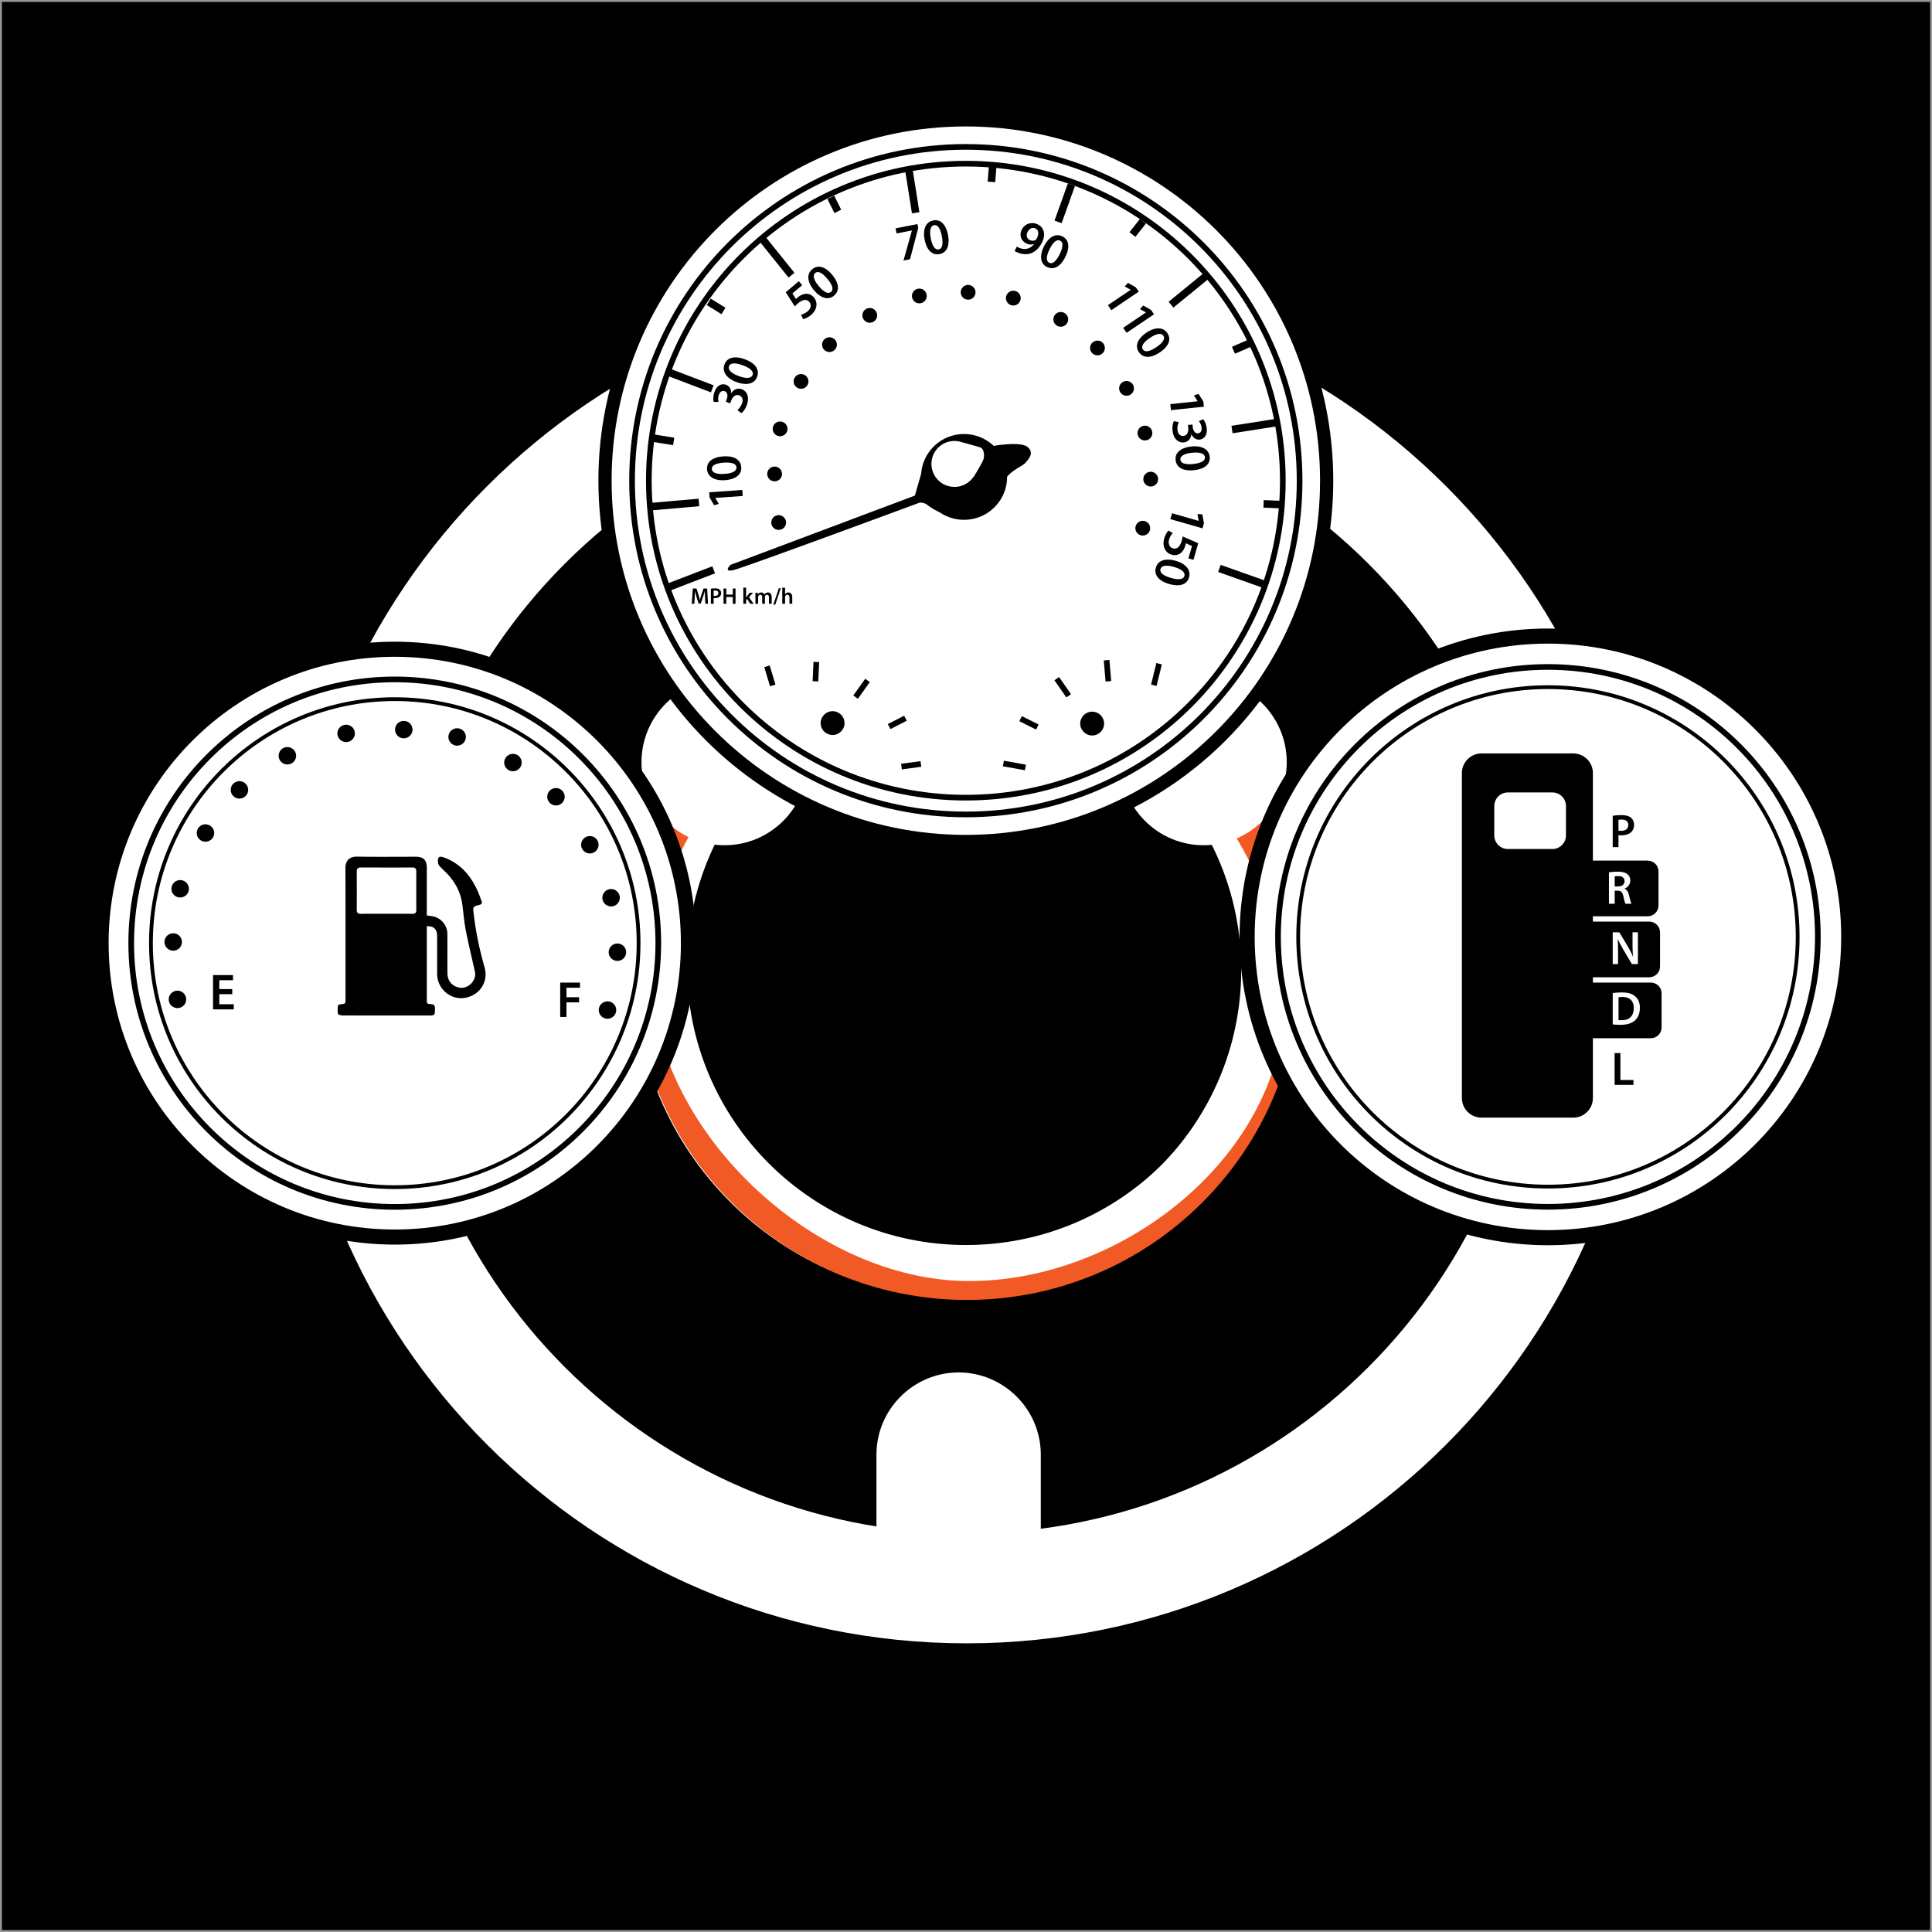 <svg width="1024" height="1024" xmlns="http://www.w3.org/2000/svg">
  <g fill="none" fill-rule="evenodd">
    <path fill="#BCAEAE" d="M0 0h1024v1024H0z"/>
    <path stroke="#979797" fill="#FFF" d="M.5.5h1023v1023H.5z"/>
    <g fill="#000">
      <path d="M474.544 472.035c-6.202.072-12.409.12-18.61-.014-2.094-.045-3.036.642-3.659 2.657-4.718 15.27-9.543 30.507-14.352 45.75-1.66 5.266-3.368 10.518-5.055 15.776-.93-1.07-1.334-2.134-1.68-3.217-6.215-19.502-12.442-39-18.596-58.52-.552-1.751-1.293-2.487-3.226-2.445-6.019.13-12.046.184-18.062-.016-2.7-.09-3.313.818-3.304 3.403.093 25.074.058 50.149.06 75.224v3.1h16.078V495.17c.64.457.867.938 1.028 1.44 5.864 18.272 11.75 36.536 17.537 54.832.591 1.87 1.388 2.62 3.395 2.544 4.1-.157 8.218-.202 12.313.004 2.338.118 3.33-.719 4.007-2.908 5.402-17.461 10.912-34.888 16.397-52.323.367-1.167.796-2.314 1.196-3.471l.61.126v58.404h16.133c.09-.772.207-1.3.207-1.828.008-25.898-.01-51.797.039-77.695.003-1.908-.779-2.279-2.456-2.259M596.907 472.024c-3.373.19-6.775.22-10.144-.001-2.574-.17-3.22.715-3.204 3.209.103 17.238.055 34.476.057 51.715v2.903c-1.07-.706-1.64-1.58-2.142-2.492-9.724-17.65-19.468-35.288-29.114-52.98-.98-1.794-2.117-2.396-4.092-2.342-4.66.126-9.335.207-13.987-.024-2.753-.137-3.292.864-3.281 3.402.092 22.254.054 44.51.054 66.764 0 3.101-.089 6.206.058 9.3.036.759.818 2.108 1.291 2.123 4.896.157 9.798.097 14.888.097v-57.243c.2-.06.4-.12.6-.178.293.42.628.817.874 1.263 8.645 15.643 17.274 31.295 25.928 46.932 1.673 3.024 2.766 7.077 5.356 8.682 2.468 1.529 6.541.51 9.91.553 3.25.042 6.5.01 9.985.01v-4.778c0-24.626-.036-49.253.056-73.878.009-2.452-.704-3.171-3.093-3.037M499.27 472.01c-2.475-.104-3.28.542-3.27 3.16.099 25.341.054 50.682.06 76.022 0 .963.104 1.926.156 2.808H513v-81.936c-4.767 0-9.255.135-13.73-.054M619 474.838c.064 25.43.037 50.862.042 76.293 0 .893.082 1.786.135 2.869h16.543c.112-.53.216-.797.217-1.064.018-26.256.017-52.513.063-78.77.003-1.753-.73-2.177-2.306-2.146-3.996.08-8 .16-11.99-.012-2.23-.096-2.71.712-2.704 2.83"/>
    </g>
    <path d="M509.051 668.005c-85.486-1.876-152.864-71.672-152.225-155.951.666-87.926 74.011-157.514 161.687-153.766 83.835 3.584 149.067 72.698 148.507 155.662-.592 87.628-72.783 155.52-157.969 154.055zm411.701-251.759c-84.142.002-168.283-.012-252.425.073-2.737.003-4.243-.884-5.726-3.1-20.211-30.217-47.013-52.626-80.544-66.767-34.919-14.726-71.119-18.186-108.096-10.098-47.887 10.472-85.373 36.603-112.862 77.06-1.384 2.037-2.72 2.895-5.241 2.893-83.135-.07-166.269-.056-249.404-.054H100c1.183 1.255 1.785 1.929 2.423 2.565 6.928 6.912 13.937 13.746 20.743 20.776 1.82 1.88 3.631 2.579 6.205 2.577 70.957-.067 141.914-.062 212.871-.062.887 0 1.773.082 2.94.14-.327 1.01-.567 1.762-.814 2.512-2.635 7.978-5.455 15.902-7.803 23.963-.786 2.698-1.74 3.526-4.561 3.521-57.316-.094-114.63-.073-171.946-.075h-3.965c.77.888 1.136 1.367 1.557 1.79 7.367 7.378 14.774 14.716 22.08 22.153 1.403 1.427 2.818 1.966 4.812 1.964 47.793-.05 95.586-.037 143.379-.034h3.308v30.15H212.646l-.51.966c.763.51 1.633.911 2.272 1.545 6.82 6.76 13.673 13.487 20.352 20.383 1.987 2.051 3.972 2.954 6.893 2.943 30.397-.11 60.795-.049 91.192-.111 2.12-.004 2.864.659 3.483 2.73 2.43 8.135 5.176 16.176 7.82 24.247.3.913.694 1.796 1.27 3.267h-77.295c.896 1.005 1.293 1.498 1.739 1.942 7.248 7.232 14.54 14.423 21.727 21.716 1.454 1.476 2.916 2.124 5.009 2.116 19.959-.07 39.918-.014 59.878-.09 1.974-.008 3.117.61 4.219 2.237 29.792 43.98 70.75 70.823 123.31 79.536 26.78 4.438 53.303 2.65 79.272-5.2 41.672-12.598 74.67-37.109 99.035-73.127 1.74-2.572 3.545-3.494 6.618-3.472 19.5.14 39.003.113 58.504-.008 1.525-.009 3.412-.768 4.504-1.824 7.425-7.178 14.685-14.526 21.986-21.831.523-.523.947-1.143 1.89-2.297H678.69c.338-1.06.55-1.743.774-2.422 2.685-8.15 5.537-16.251 7.96-24.478.723-2.452 1.664-3.059 4.07-3.052 30.58.08 61.161.035 91.741.092 1.98.004 3.446-.49 4.85-1.911 7.453-7.541 14.991-15 22.483-22.502.322-.323.476-.814.933-1.622H692.618v-29.922h3.473c47.61-.002 95.22-.017 142.83.029 2.255.002 3.902-.587 5.524-2.249 7.084-7.262 14.325-14.372 21.498-21.548.53-.53.97-1.151 1.767-2.107h-3.018c-12.36.002-24.72.005-37.08.005-45.322.001-90.643-.02-135.965.053-2.501.003-3.52-.576-4.272-3.184-2.352-8.153-5.193-16.165-7.844-24.231l-.894-2.715h3.149c24.08.008 48.159.023 72.239.024 46.969.004 93.938-.012 140.907.04 2.27.003 3.89-.617 5.508-2.278 7.016-7.203 14.193-14.25 21.303-21.362.598-.598 1.134-1.258 2.045-2.275h-3.036z" fill="#000"/>
    <path d="M511.5 668C426.172 668 357 598.828 357 513.5S426.172 359 511.5 359 666 428.172 666 513.5 596.828 668 511.5 668m175.86-201.769a180.513 180.513 0 00-6.641-20.162C841.312 453.522 905 356.443 905 356.443l-12.967-47.175c-57.947 110.81-210.824 105.343-228.16 104.352-32.518-49.698-88.7-82.544-152.572-82.544-63.002 0-118.532 31.955-151.24 80.522-33.602.912-168.48-2.074-222.094-104.598L125 354.174s61.946 94.428 217.71 89.877a180.431 180.431 0 00-7.077 20.738c-37.307 3.97-142.827 8.741-196.821-55.097l-9.725 34.742s52.258 68.577 200.71 53.255a184.33 184.33 0 00-.65 15.35c0 4.096.15 8.157.417 12.186-22.314 4.273-87.212 14.105-136.78-4.463l17.738 34.595s46.95 18.98 123.503-.35a180.493 180.493 0 009.25 28.4c-18.196 6.007-49.211 11.628-92.116 3.202l11.703 24.419s52.887 7.738 91.256-6.002C385.755 658.855 444.298 695 511.3 695c67.245 0 125.972-36.405 157.529-90.557 38.556 17.6 98.308 8.853 98.308 8.853l11.703-24.418c-49.267 9.675-82.854.83-99.357-5.853a180.325 180.325 0 009.024-27.734c80.955 22.553 130.97 2.335 130.97 2.335l17.737-34.595c-58.11 21.768-137.291 4.503-144.223 2.924.3-4.268.463-8.573.463-12.916 0-4.674-.178-9.305-.524-13.89 154.021 18.364 207.982-52.447 207.982-52.447l-9.725-34.742c-57.917 68.477-175.124 58.011-203.828 54.271" fill="#505050"/>
    <path d="M509.051 668.005c-85.486-1.876-152.864-71.672-152.225-155.951.666-87.926 74.011-157.514 161.687-153.766 83.835 3.584 149.067 72.698 148.507 155.662-.592 87.628-72.783 155.52-157.969 154.055zm411.701-251.759c-84.142.002-168.283-.012-252.425.073-2.737.003-4.243-.884-5.726-3.1-20.211-30.217-47.013-52.626-80.544-66.767-34.919-14.726-71.119-18.186-108.096-10.098-47.887 10.472-85.373 36.603-112.862 77.06-1.384 2.037-2.72 2.895-5.241 2.893-83.135-.07-166.269-.056-249.404-.054H100c1.183 1.255 1.785 1.929 2.423 2.565 6.928 6.912 13.937 13.746 20.743 20.776 1.82 1.88 3.631 2.579 6.205 2.577 70.957-.067 141.914-.062 212.871-.062.887 0 1.773.082 2.94.14-.327 1.01-.567 1.762-.814 2.512-2.635 7.978-5.455 15.902-7.803 23.963-.786 2.698-1.74 3.526-4.561 3.521-57.316-.094-114.63-.073-171.946-.075h-3.965c.77.888 1.136 1.367 1.557 1.79 7.367 7.378 14.774 14.716 22.08 22.153 1.403 1.427 2.818 1.966 4.812 1.964 47.793-.05 95.586-.037 143.379-.034h3.308v30.15H212.646l-.51.966c.763.51 1.633.911 2.272 1.545 6.82 6.76 13.673 13.487 20.352 20.383 1.987 2.051 3.972 2.954 6.893 2.943 30.397-.11 60.795-.049 91.192-.111 2.12-.004 2.864.659 3.483 2.73 2.43 8.135 5.176 16.176 7.82 24.247.3.913.694 1.796 1.27 3.267h-77.295c.896 1.005 1.293 1.498 1.739 1.942 7.248 7.232 14.54 14.423 21.727 21.716 1.454 1.476 2.916 2.124 5.009 2.116 19.959-.07 39.918-.014 59.878-.09 1.974-.008 3.117.61 4.219 2.237 29.792 43.98 70.75 70.823 123.31 79.536 26.78 4.438 53.303 2.65 79.272-5.2 41.672-12.598 74.67-37.109 99.035-73.127 1.74-2.572 3.545-3.494 6.618-3.472 19.5.14 39.003.113 58.504-.008 1.525-.009 3.412-.768 4.504-1.824 7.425-7.178 14.685-14.526 21.986-21.831.523-.523.947-1.143 1.89-2.297H678.69c.338-1.06.55-1.743.774-2.422 2.685-8.15 5.537-16.251 7.96-24.478.723-2.452 1.664-3.059 4.07-3.052 30.58.08 61.161.035 91.741.092 1.98.004 3.446-.49 4.85-1.911 7.453-7.541 14.991-15 22.483-22.502.322-.323.476-.814.933-1.622H692.618v-29.922h3.473c47.61-.002 95.22-.017 142.83.029 2.255.002 3.902-.587 5.524-2.249 7.084-7.262 14.325-14.372 21.498-21.548.53-.53.97-1.151 1.767-2.107h-3.018c-12.36.002-24.72.005-37.08.005-45.322.001-90.643-.02-135.965.053-2.501.003-3.52-.576-4.272-3.184-2.352-8.153-5.193-16.165-7.844-24.231l-.894-2.715h3.149c24.08.008 48.159.023 72.239.024 46.969.004 93.938-.012 140.907.04 2.27.003 3.89-.617 5.508-2.278 7.016-7.203 14.193-14.25 21.303-21.362.598-.598 1.134-1.258 2.045-2.275h-3.036z" fill="#000"/>
    <path stroke="#979797" fill="#000" d="M.5.5h1023v1023H.5z"/>
    <path d="M512 338c96.098 0 174 77.903 174 174s-77.902 174-174 174-174-77.903-174-174 77.902-174 174-174zm0 26.117c-81.674 0-147.884 66.21-147.884 147.884 0 81.673 66.21 147.883 147.884 147.883 81.674 0 147.884-66.21 147.884-147.883 0-81.675-66.21-147.884-147.884-147.884z" fill="#FFF"/>
    <path d="M512.313 812.82C346 812.82 211.18 677.998 211.18 511.687c0-166.31 134.821-301.133 301.133-301.133 166.31 0 301.132 134.822 301.132 301.133 0 166.311-134.821 301.133-301.132 301.133m0-655.446C316.632 157.374 158 316.006 158 511.687 158 707.37 316.632 866 512.313 866c195.681 0 354.312-158.63 354.312-354.313 0-195.681-158.63-354.313-354.312-354.313" fill="#FFF"/>
    <path d="M551.64 814.558v-43.59c0-23.954-19.598-43.551-43.55-43.551-23.954 0-43.552 19.597-43.552 43.55v42.383C333.63 792.784 230.328 689.054 210.41 557.93h44.39c23.953 0 43.55-19.598 43.55-43.55 0-23.953-19.597-43.551-43.55-43.551h-45.154C229.616 321.493 357.509 206.31 512.31 206.31c155.445 0 283.763 116.142 302.913 266.383h-47.24c-23.954 0-43.552 19.597-43.552 43.55 0 23.954 19.598 43.552 43.551 43.552h45.935c-21.052 133.042-128.012 237.5-262.277 254.763M512.31 152.38C313.868 152.38 153 313.25 153 511.69S313.868 871 512.31 871s359.31-160.869 359.31-359.31-160.868-359.31-359.31-359.31" fill="#FFF"/>
    <path d="M510 661.884c-81.674 0-147.884-66.21-147.884-147.884 0-81.674 66.21-147.884 147.884-147.884 81.674 0 147.884 66.21 147.884 147.884 0 81.674-66.21 147.884-147.884 147.884M510 340c-96.097 0-174 77.902-174 174s77.903 174 174 174c96.098 0 174-77.902 174-174s-77.902-174-174-174" fill="#FFF"/>
    <path d="M513.635 678.984c-82.848 0-168.512-81.23-168.512-164.077s84.556-166.295 167.403-166.295 168.512 96.75 168.512 179.599c0 82.847-84.556 150.773-167.403 150.773M512.5 336C415.022 336 336 415.021 336 512.5c0 97.478 79.022 176.5 176.5 176.5C609.98 689 689 609.978 689 512.5 689 415.02 609.979 336 512.5 336" fill="#F15A24"/>
    <circle fill="#FFF" cx="384" cy="404" r="44"/>
    <circle fill="#FFF" cx="511" cy="375" r="59"/>
    <circle fill="#FFF" cx="638" cy="404" r="44"/>
    <path d="M704.956 255.206c0 106.123-86.03 192.152-192.152 192.152-106.122 0-192.152-86.029-192.152-192.152 0-106.122 86.03-192.15 192.152-192.15 106.122 0 192.152 86.028 192.152 192.15" fill="#FFF"/>
    <path d="M679.923 254.761c0 92.792-75.221 168.014-168.013 168.014-92.79 0-168.012-75.222-168.012-168.014 0-92.79 75.222-168.012 168.012-168.012 92.792 0 168.013 75.222 168.013 168.012z" stroke="#000" stroke-width="3"/>
    <path d="M703.157 254.761c0 105.624-85.624 191.248-191.247 191.248-105.621 0-191.245-85.624-191.245-191.248 0-105.623 85.624-191.247 191.245-191.247 105.623 0 191.247 85.624 191.247 191.247z" stroke="#000" stroke-width="7"/>
    <path d="M688.815 254.761c0 97.703-79.202 176.906-176.904 176.906-97.703 0-176.907-79.203-176.907-176.906 0-97.702 79.204-176.905 176.907-176.905 97.702 0 176.904 79.203 176.904 176.905z" stroke="#000" stroke-width="3"/>
    <g stroke="#000" stroke-width="4">
      <path d="M481.61 89.352l3.718 23.423M560.799 117.607l7.065-19.704M620.656 161.477l18.217-14.87M653 227.654l23.795-3.717M646.31 301.267l23.049 8.18M669.73 267.063l8.924.372M653.745 185.643l8.55-3.718M600.208 124.3l5.578-7.063M525.48 96.416l.744-9.294M444.06 112.031l-3.717-7.436M419.523 145.863l-15.242-18.96M383.46 164.823l-7.807-4.833M377.512 206.091l-23.422-8.922M357.064 233.975l-11.526-1.859M370.449 266.32l-25.653 2.231M378.256 302.011l-24.166 9.294"/>
    </g>
    <g fill="#000" fill-rule="nonzero">
      <path d="M482.324 137.418l4.347-16.55-.407-2.094-11.582 2.251.525 2.703 8.11-1.576.01.053-4.448 15.883 3.445-.67zm15.588-2.728c4.108-.798 5.607-4.693 4.53-10.232-.99-5.089-3.645-8.423-7.806-7.614-4.029.783-5.608 4.83-4.567 10.184 1.047 5.243 3.868 8.435 7.843 7.662zm-.378-2.511c-1.756.34-3.31-1.498-4.116-5.471l-.062-.319c-.867-4.315-.065-6.698 1.684-7.038 1.962-.382 3.374 1.792 4.152 5.794.804 4.134.25 6.663-1.658 7.034zM429.874 166.921c3.309-2.777 3.686-6.653 1.534-9.218-1.37-1.634-3.07-2.147-4.621-1.937-1.414.163-2.818.884-3.997 1.873-.393.33-.645.576-.92.878l-1.863-3.019 5.17-4.339-1.77-2.11-6.95 5.832 4.804 7.53c.468-.534.992-1.044 1.736-1.668 2.69-2.257 4.677-2.198 5.962-.667 1.353 1.613.638 3.659-.852 4.908-1.22 1.024-2.708 1.603-3.547 1.779l1.097 2.357c1.033-.197 2.665-.897 4.217-2.199zm12.14-10.187c3.207-2.69 2.63-6.823-.998-11.146-3.332-3.971-7.272-5.6-10.52-2.875-3.143 2.638-2.562 6.944.944 11.122 3.457 4.077 7.472 5.502 10.575 2.899zm-1.548-2.014c-1.37 1.15-3.62.294-6.253-2.79l-.208-.248c-2.85-3.354-3.304-5.827-1.939-6.973 1.53-1.284 3.82-.068 6.44 3.055 2.708 3.227 3.45 5.706 1.96 6.956zM395.836 214.684c1.514-4.16.131-7.356-2.711-8.39-2.274-.828-4.426.261-5.53 2.171l-.053-.019c.03-2.33-1.042-3.89-2.799-4.53-2.196-.8-4.757.288-6.017 3.75-.734 2.015-.79 4.102-.467 5.302l2.563.114c-.211-.867-.307-2.453.192-3.823.667-1.834 1.934-2.339 3.07-1.925 1.68.611 1.675 2.716 1.139 4.19l-.518 1.42 2.326.847.536-1.473c.705-1.938 2.235-3.488 4.225-2.764 1.327.454 2.34 1.934 1.455 4.363-.583 1.602-1.803 2.943-2.425 3.448l2.14 1.598c.923-.688 2.13-2.238 2.874-4.28zm5.445-14.961c1.458-4.005-1.156-7.356-6.556-9.322-4.961-1.805-9.265-1.236-10.742 2.82-1.43 3.928 1.276 7.43 6.495 9.33 5.126 1.836 9.392 1.048 10.803-2.828zm-2.391-.988c-.623 1.712-3.044 2.103-6.935.724l-.31-.113c-4.222-1.507-5.882-3.457-5.261-5.163.696-1.912 3.334-2.005 7.236-.585 4.03 1.467 5.947 3.277 5.27 5.137zM393.417 259.685l-17.508 1.225.194 2.774 2.399 4.109 2.465-.741-1.84-3.092-.004-.054 14.518-1.015-.224-3.206zm-.544-12.033c-.292-4.175-3.975-6.137-9.604-5.743-5.171.362-8.805 2.592-8.51 6.82.287 4.094 4.112 6.154 9.553 5.774 5.331-.4 8.843-2.81 8.56-6.85zm-2.54.07c.125 1.784-1.89 3.101-5.931 3.418l-.324.023c-4.388.334-6.656-.752-6.78-2.53-.14-1.993 2.19-3.13 6.256-3.415 4.202-.294 6.644.564 6.78 2.503zM539.582 133.908c2.183.885 4.43 1.08 6.441.468 2.383-.76 4.672-2.618 6.317-5.991 1.87-3.834 1.313-7.68-2.352-9.468-3.373-1.645-6.98-.16-8.449 2.848-1.42 2.913-.352 5.897 2.39 7.234 1.53.746 2.894.78 4.133.273l.036.048c-1.013 1.339-2.296 2.184-3.718 2.512-1.217.278-2.583.122-3.795-.349-.764-.282-1.237-.482-1.674-.756l-1.148 2.354c.425.237 1.104.569 1.82.827zm6.19-6.714c-1.651-.805-1.958-2.517-1.189-4.154.935-1.918 2.678-2.72 4.183-1.986 1.941.947 1.842 3.182.776 5.306-.2.412-.392.62-.584.766-.828.528-1.974.66-3.187.068zm9.148 14.315c3.762 1.835 7.302-.373 9.776-5.445 2.273-4.66 2.158-8.921-1.652-10.78-3.688-1.798-7.385.484-9.776 5.386-2.32 4.817-1.988 9.064 1.652 10.84zm1.21-2.233c-1.608-.785-1.741-3.188.005-6.847l.142-.291c1.905-3.968 3.98-5.389 5.582-4.608 1.796.876 1.616 3.462-.171 7.126-1.847 3.786-3.81 5.472-5.558 4.62zM589.011 164.41l14.55-9.814-1.555-2.305-4.132-2.36-1.764 1.875 3.14 1.758.03.044-12.066 8.138 1.797 2.664zm8.093 11.998l14.55-9.814-1.556-2.306-4.131-2.359-1.765 1.875 3.14 1.757.03.045-12.065 8.138 1.797 2.664zm6.487 10.15c2.34 3.469 6.511 3.326 11.19.17 4.297-2.898 6.329-6.646 3.958-10.16-2.295-3.403-6.637-3.274-11.16-.224-4.416 3.011-6.252 6.856-3.988 10.213zm2.165-1.33c-1-1.484.086-3.632 3.428-5.927l.268-.182c3.634-2.483 6.141-2.676 7.138-1.2 1.117 1.657-.332 3.807-3.712 6.087-3.492 2.355-6.035 2.833-7.122 1.221zM620.628 217.397l17.453-1.835-.29-2.765-2.54-4.023-2.439.827 1.947 3.026.006.053-14.473 1.522.336 3.195zm.842 10.852c.454 4.324 3.05 6.548 6.003 6.238 2.363-.248 3.794-2.136 3.947-4.297l.054-.006c.977 2.07 2.594 2.985 4.42 2.794 2.282-.24 4.075-2.302 3.696-5.9-.22-2.095-1.067-3.96-1.87-4.88l-2.31 1.003c.559.674 1.326 2.032 1.475 3.455.2 1.907-.7 2.897-1.881 3.021-1.745.184-2.647-1.676-2.808-3.207l-.155-1.476-2.417.254.161 1.53c.212 2.014-.471 4.04-2.539 4.258-1.366.17-2.897-.7-3.162-3.224-.175-1.665.324-3.374.656-4.087l-2.576-.49c-.519 1.005-.917 2.893-.694 5.014zm1.634 15.548c.437 4.162 4.186 5.994 9.798 5.404 5.156-.542 8.71-2.897 8.266-7.113-.429-4.081-4.324-6.007-9.748-5.437-5.314.586-8.74 3.118-8.316 7.146zm2.535-.158c-.187-1.78 1.78-3.166 5.809-3.624l.322-.034c4.374-.487 6.68.52 6.865 2.292.21 1.987-2.079 3.205-6.134 3.631-4.189.44-6.659-.332-6.862-2.265zM620.318 275.147l17.029 4.883.773-2.698-.856-4.725-2.594-.149.678 3.569-.015.052-14.121-4.05-.894 3.118zm-3.256 10.266c-1.202 4.192.67 7.65 3.919 8.58 2.07.594 3.781.064 4.961-.987 1.09-.935 1.86-2.33 2.288-3.824a8.93 8.93 0 00.274-1.253l3.263 1.474-1.878 6.55 2.672.766 2.524-8.803-8.27-3.59c-.09.71-.24 1.433-.511 2.376-.977 3.406-2.674 4.479-4.612 3.923-2.044-.586-2.6-2.702-2.059-4.588.444-1.546 1.362-2.87 1.965-3.49l-2.248-1.354c-.753.748-1.724 2.255-2.288 4.22zm-4.41 15.379c-1.164 4.06 1.652 7.193 7.127 8.763 5.03 1.442 9.247.582 10.426-3.532 1.142-3.982-1.775-7.257-7.067-8.774-5.195-1.461-9.359-.387-10.486 3.543zm2.433.81c.51-1.78 2.99-2.318 7.121-1.104 4.278 1.198 6.055 3.012 5.56 4.74-.557 1.94-3.159 2.214-7.115 1.08-4.087-1.172-6.107-2.829-5.566-4.715z"/>
    </g>
    <path stroke="#000" stroke-width="3" d="M406.516 353.154l3.056 10.15M432.675 350.854l-.468 10.25M459.796 360.64l-6.312 8.852M471.254 385.101l8.651-4.426M477.802 406.304l10.287-1.399M531.813 404.672l11.69 2.097M540.931 380.91l8.886 4.426M560.105 359.706l6.312 9.087M586.526 349.922l.936 11.182M614.35 351.785l-2.805 11.417"/>
    <path d="M447.617 383.253c0 3.486-2.834 6.311-6.332 6.311-3.498 0-6.332-2.825-6.332-6.31 0-3.485 2.834-6.31 6.332-6.31 3.498 0 6.332 2.825 6.332 6.31M585.198 383.513c0 3.486-2.836 6.311-6.333 6.311-3.497 0-6.332-2.825-6.332-6.31 0-3.486 2.835-6.312 6.332-6.312s6.333 2.826 6.333 6.311" fill="#000"/>
    <path d="M368.028 320l.18-3.252c.06-1.104.108-2.388.144-3.444h.024c.216 1.008.504 2.112.816 3.144l1.08 3.456h1.14l1.176-3.504c.36-1.02.696-2.112.96-3.096h.036c-.012 1.092.048 2.352.096 3.396l.156 3.3h1.44l-.468-8.088h-1.92l-1.116 3.24a39.481 39.481 0 00-.804 2.82h-.036c-.204-.9-.456-1.86-.744-2.808l-1.056-3.252h-1.944l-.54 8.088h1.38zm10.212 0v-3.048c.192.036.444.048.72.048 1.044 0 1.968-.276 2.556-.864.456-.432.696-1.068.696-1.836 0-.756-.312-1.392-.792-1.788-.516-.432-1.308-.66-2.388-.66-.996 0-1.728.072-2.256.168V320h1.464zm.72-4.152c-.3 0-.54-.012-.72-.06v-2.736c.156-.036.444-.072.852-.072 1.02 0 1.644.48 1.644 1.38 0 .948-.672 1.488-1.776 1.488zm6 4.152v-3.564h3.42V320h1.476v-8.088h-1.476v3.24h-3.42v-3.24h-1.476V320h1.476zm10.488 0v-1.992l.504-.588 1.68 2.58h1.812l-2.472-3.456 2.16-2.388h-1.776l-1.416 1.884a9.764 9.764 0 00-.468.684h-.024v-5.244h-1.476V320h1.476zm6.384 0v-3.456c0-.168.024-.336.084-.48.132-.408.504-.84 1.056-.84.684 0 1.008.576 1.008 1.392V320h1.44v-3.504c0-.168.036-.348.072-.492.156-.42.528-.78 1.032-.78.708 0 1.044.576 1.044 1.548V320h1.44v-3.444c0-1.872-.984-2.532-1.956-2.532-.48 0-.852.12-1.176.348a2.212 2.212 0 00-.72.732h-.024c-.252-.648-.852-1.08-1.62-1.08-.984 0-1.512.54-1.8.996h-.036l-.06-.864h-1.272c.036.504.048 1.068.048 1.74V320h1.44zm9.072.48l2.928-8.7H412.8l-2.928 8.7h1.032zm5.196-.48v-3.492c0-.168.012-.324.06-.444.156-.444.564-.828 1.14-.828.816 0 1.128.636 1.128 1.488V320h1.476v-3.444c0-1.872-1.044-2.532-2.04-2.532-.372 0-.72.096-1.008.264a1.98 1.98 0 00-.732.672h-.024v-3.48h-1.488V320h1.488z" fill="#000" fill-rule="nonzero"/>
    <g>
      <path d="M544.565 236.868c-3.418-2.769-15.45-.957-17.908-.551-4.09-3.875-9.61-6.266-15.698-6.266-12 0-21.814 9.236-22.72 20.96a2083.03 2083.03 0 01-3.343 11.67l-97.734 36.708s-4.148 4.135 1.66 2.757c5.36-1.272 86.264-31.166 98.689-35.762 1.212.014 2.634.167 3.988 1.232 2.117 1.666 4.768 3.087 6.766 4.046a22.759 22.759 0 0012.694 3.846c12.597 0 22.81-10.177 22.81-22.73 0-.025-.004-.049-.004-.074 2.991-3.72 8.196-5.702 9.61-7.285 1.906-2.137 5.005-5.463 1.19-8.551" fill="#000"/>
      <path d="M704.956 255.206c0 106.123-86.03 192.152-192.152 192.152-106.122 0-192.152-86.029-192.152-192.152 0-106.122 86.03-192.15 192.152-192.15 106.122 0 192.152 86.028 192.152 192.15"/>
      <path d="M519.552 237.133c-1.408-.468-6.78-1.943-9.664-2.729a12.183 12.183 0 00-1.671-.454l-.189-.05.01.022c-.699-.123-1.414-.199-2.148-.199-6.746 0-12.212 5.448-12.212 12.167 0 6.721 5.466 12.169 12.212 12.169 4.273 0 8.028-2.191 10.21-5.502l.045.102s4.706-7.603 5.192-9.542c.487-1.94.163-5.337-1.785-5.984" fill="#FFF"/>
      <path d="M416.624 276.95c0 2.153-1.751 3.9-3.913 3.9a3.908 3.908 0 01-3.915-3.9 3.907 3.907 0 013.915-3.9 3.905 3.905 0 013.913 3.9M414.476 251.206a3.907 3.907 0 01-3.914 3.899 3.907 3.907 0 01-3.914-3.9c0-2.153 1.753-3.9 3.914-3.9a3.907 3.907 0 013.914 3.9M417.38 227.306c0 2.154-1.753 3.9-3.915 3.9a3.907 3.907 0 01-3.914-3.9 3.906 3.906 0 013.914-3.898 3.906 3.906 0 013.914 3.898M427.292 204.965a3.924 3.924 0 01-5.535-.094 3.889 3.889 0 01.095-5.513 3.923 3.923 0 015.533.093 3.89 3.89 0 01-.093 5.514M442.364 185.468a3.923 3.923 0 01-5.533-.093 3.89 3.89 0 01.093-5.515 3.924 3.924 0 015.535.093 3.89 3.89 0 01-.095 5.515M463.724 169.957a3.923 3.923 0 01-5.533-.094 3.889 3.889 0 01.093-5.514 3.924 3.924 0 015.535.093 3.89 3.89 0 01-.095 5.515M487.242 160.77a3.907 3.907 0 01-3.883-3.93 3.908 3.908 0 013.944-3.87 3.908 3.908 0 013.884 3.93 3.907 3.907 0 01-3.945 3.87M513.094 158.83a3.907 3.907 0 01-3.883-3.93 3.908 3.908 0 013.943-3.87 3.907 3.907 0 013.883 3.93 3.908 3.908 0 01-3.943 3.87M537.055 161.907a3.907 3.907 0 01-3.884-3.93 3.908 3.908 0 013.945-3.87 3.908 3.908 0 013.883 3.93 3.907 3.907 0 01-3.944 3.87M559.399 171.958a3.89 3.89 0 01.137-5.513 3.924 3.924 0 015.533.135 3.891 3.891 0 01-.137 5.515 3.923 3.923 0 01-5.533-.137M578.848 187.128a3.89 3.89 0 01.138-5.514 3.923 3.923 0 015.532.137 3.89 3.89 0 01-.137 5.513 3.923 3.923 0 01-5.533-.136M594.248 208.53a3.888 3.888 0 01.139-5.511 3.924 3.924 0 015.533.135 3.892 3.892 0 01-.138 5.515 3.923 3.923 0 01-5.534-.138M602.925 229.451a3.906 3.906 0 013.996-3.815 3.906 3.906 0 013.83 3.982 3.907 3.907 0 01-3.999 3.815 3.905 3.905 0 01-3.827-3.982M605.992 253.87a3.907 3.907 0 013.996-3.814 3.906 3.906 0 013.829 3.983 3.908 3.908 0 01-3.998 3.815 3.906 3.906 0 01-3.827-3.983M601.777 279.87a3.906 3.906 0 013.997-3.814 3.905 3.905 0 013.829 3.983 3.907 3.907 0 01-3.997 3.815 3.906 3.906 0 01-3.829-3.984" fill="#000"/>
    </g>
    <g>
      <path d="M363.683 499.442c0 85.78-69.485 155.318-155.2 155.318-85.712 0-155.197-69.538-155.197-155.318 0-85.78 69.485-155.318 155.198-155.318 85.714 0 155.2 69.538 155.2 155.318" fill="#FFF"/>
      <path d="M338.463 499.889c0 71.427-57.859 129.33-129.231 129.33-71.37 0-129.231-57.903-129.231-129.33 0-71.429 57.86-129.33 129.231-129.33 71.372 0 129.231 57.901 129.231 129.33z" stroke="#000" stroke-width="2"/>
      <path d="M348.915 499.889c0 77.204-62.538 139.79-139.683 139.79-77.143 0-139.683-62.586-139.683-139.79 0-77.206 62.54-139.792 139.683-139.792 77.145 0 139.683 62.586 139.683 139.792z" stroke="#000" stroke-width="3"/>
      <path d="M364.894 499.889c0 86.036-69.692 155.78-155.66 155.78-85.97 0-155.664-69.744-155.664-155.78 0-86.038 69.693-155.782 155.663-155.782 85.969 0 155.661 69.744 155.661 155.782z" stroke="#000" stroke-width="8"/>
      <path fill="#000" fill-rule="nonzero" d="M123.906 535v-2.727h-7.668v-5.346h6.858v-2.7h-6.858v-4.698h7.263v-2.727h-10.584V535zM300.238 539v-7.722h6.696v-2.727h-6.696v-5.022h7.182v-2.727h-10.503V539z"/>
      <g fill="#000">
        <path d="M204.917 484.323c4.548 0 9.098-.025 13.645.014 1.443.013 2.101-.525 2.095-2.018-.033-6.823-.035-13.647-.002-20.47.008-1.48-.628-2.058-2.073-2.055-9.096.019-18.194.019-27.29-.01-1.502-.002-2.207.567-2.2 2.128.034 6.77.032 13.538 0 20.306-.007 1.544.645 2.14 2.18 2.124 4.549-.05 9.097-.019 13.645-.019m21.298 6.608v1.705c.001 12.35.001 24.697.003 37.044 0 2.31.04 2.389 2.343 2.542 1.428.097 1.987.714 1.977 2.18-.023 3.845.03 3.845-3.9 3.845-14.974 0-29.949.012-44.922-.036-.898-.003-2.467-.343-2.565-.784-.319-1.431-.182-2.99-.017-4.477.033-.287.97-.613 1.522-.68 2.472-.289 2.477-.259 2.477-2.763-.002-23.112.045-46.224-.054-69.334-.016-3.497 1.66-6.219 6.211-6.14 10.364.178 20.734.054 31.101.06 4.055.004 5.822 1.756 5.824 5.75l.001 23.438v1.94c.91.116 1.76.213 2.604.333 4.693.668 8.26 4.62 8.294 9.344.052 6.938-.003 13.878.028 20.816.02 4.089 2.337 6.922 6.204 7.715 4.727.968 9.417-3.754 8.37-8.455-1.617-7.282-3.403-14.53-4.833-21.848-.89-4.54-1.23-9.183-1.853-13.776-.885-6.508-3.836-11.997-8.4-16.666-1.146-1.175-2.382-2.264-3.49-3.472-.45-.486-.885-1.16-.957-1.79-.374-3.294.524-3.965 3.562-2.793 9.13 3.52 14.543 10.512 18.098 19.232.475 1.16.847 2.36 1.324 3.521.498 1.211.264 1.857-1.126 2.23-3.475.932-3.402.987-2.998 4.519 1.106 9.663 3.083 19.14 5.778 28.488 2.095 7.268-2 14.186-9.308 16.043-6.851 1.738-13.843-2.569-15.519-9.65-.308-1.308-.284-2.712-.29-4.073-.029-6.337.008-12.674-.022-19.013-.016-3.437-1.9-5.214-5.467-4.995M98.68 529.734c-.023 2.544-2.112 4.587-4.666 4.563-2.553-.025-4.603-2.105-4.58-4.649.024-2.542 2.113-4.584 4.667-4.562 2.553.025 4.605 2.106 4.58 4.648M96.427 499.312c-.025 2.543-2.113 4.586-4.667 4.563-2.552-.025-4.603-2.106-4.58-4.65.024-2.542 2.114-4.585 4.666-4.561 2.554.023 4.605 2.105 4.581 4.648M100.12 471.123c-.024 2.543-2.115 4.586-4.667 4.563-2.554-.025-4.603-2.106-4.581-4.65.025-2.541 2.114-4.585 4.668-4.561 2.552.023 4.604 2.106 4.58 4.648M112.074 444.85a4.637 4.637 0 01-6.535-.171 4.592 4.592 0 01.172-6.51 4.633 4.633 0 016.535.171 4.59 4.59 0 01-.172 6.51M130.094 421.992a4.635 4.635 0 01-6.535-.17 4.594 4.594 0 01.171-6.511 4.634 4.634 0 016.535.172 4.589 4.589 0 01-.171 6.509M155.497 403.91a4.639 4.639 0 01-6.537-.172 4.595 4.595 0 01.171-6.51 4.634 4.634 0 016.537.171 4.59 4.59 0 01-.171 6.511M183.378 393.319c-2.554-.042-4.588-2.14-4.545-4.682.044-2.544 2.15-4.57 4.702-4.528 2.553.044 4.587 2.14 4.543 4.682-.042 2.544-2.148 4.57-4.7 4.528M213.937 391.31a4.614 4.614 0 01-4.545-4.684c.044-2.542 2.15-4.57 4.702-4.526 2.553.044 4.587 2.14 4.543 4.683-.042 2.543-2.148 4.569-4.7 4.527M242.206 395.206c-2.552-.043-4.588-2.139-4.544-4.683.044-2.543 2.15-4.57 4.703-4.527 2.553.046 4.585 2.14 4.543 4.684-.044 2.542-2.148 4.57-4.702 4.526M268.49 407.318a4.594 4.594 0 01.222-6.509 4.638 4.638 0 016.535.22 4.596 4.596 0 01-.223 6.512 4.636 4.636 0 01-6.535-.223M291.297 425.445a4.591 4.591 0 01.223-6.51 4.636 4.636 0 016.533.22 4.593 4.593 0 01-.223 6.512 4.637 4.637 0 01-6.533-.222M309.253 450.887a4.591 4.591 0 01.223-6.51 4.636 4.636 0 016.534.221 4.593 4.593 0 01-.223 6.51 4.637 4.637 0 01-6.534-.221M319.27 475.683c.08-2.542 2.211-4.538 4.763-4.462 2.552.078 4.56 2.204 4.481 4.746a4.615 4.615 0 01-4.763 4.46c-2.552-.078-4.56-2.202-4.48-4.744M322.624 504.553c.079-2.542 2.211-4.538 4.764-4.461 2.552.078 4.557 2.204 4.479 4.746-.079 2.542-2.212 4.538-4.764 4.46-2.552-.078-4.557-2.203-4.479-4.745M317.36 535.208c.08-2.542 2.21-4.538 4.762-4.462 2.553.078 4.56 2.204 4.481 4.746a4.615 4.615 0 01-4.763 4.46c-2.552-.078-4.56-2.202-4.48-4.744"/>
      </g>
    </g>
    <g>
      <path d="M979.171 497.031c0 87.791-71.169 158.96-158.96 158.96-87.789 0-158.956-71.169-158.956-158.96 0-87.79 71.167-158.96 158.956-158.96 87.791 0 158.96 71.17 158.96 158.96" fill="#FFF"/>
      <path d="M952.795 496.567c0 73.101-59.26 132.362-132.362 132.362-73.1 0-132.361-59.261-132.361-132.362 0-73.102 59.26-132.363 132.36-132.363 73.102 0 132.363 59.261 132.363 132.363z" stroke="#000" stroke-width="2"/>
      <path d="M979.867 496.567c0 88.053-71.381 159.432-159.433 159.432-88.053 0-159.434-71.38-159.434-159.432 0-88.054 71.381-159.434 159.434-159.434 88.052 0 159.433 71.38 159.433 159.434z" stroke="#000" stroke-width="8"/>
      <path d="M963.5 496.567c0 79.014-64.053 143.067-143.067 143.067-79.012 0-143.066-64.053-143.066-143.067 0-79.015 64.054-143.068 143.066-143.068 79.014 0 143.068 64.053 143.068 143.068z" stroke="#000" stroke-width="3"/>
      <path d="M874.95 520.78h-30.681v-2.806h29.862c3.15 0 5.728-2.58 5.728-5.728v-18.062c0-3.148-2.577-5.727-5.728-5.727H844.27v-2.807h29.044c3.15 0 5.726-2.576 5.726-5.726v-18.063c0-3.148-2.576-5.724-5.726-5.724h-29.044v-46.423c0-5.707-4.667-10.375-10.372-10.375h-48.695c-5.704 0-10.373 4.668-10.373 10.375v172.282c0 5.704 4.67 10.374 10.373 10.374h48.695c5.705 0 10.372-4.67 10.372-10.374v-31.702h30.68c3.151 0 5.729-2.576 5.729-5.727v-18.06c0-3.15-2.578-5.727-5.728-5.727" fill="#000"/>
      <path d="M857.825 449v-6.35c.4.075.925.1 1.5.1 2.175 0 4.1-.575 5.325-1.8.95-.9 1.45-2.225 1.45-3.825 0-1.575-.65-2.9-1.65-3.725-1.075-.9-2.725-1.375-4.975-1.375-2.075 0-3.6.15-4.7.35V449h3.05zm1.5-8.65c-.625 0-1.125-.025-1.5-.125v-5.7c.325-.075.925-.15 1.775-.15 2.125 0 3.425 1 3.425 2.875 0 1.975-1.4 3.1-3.7 3.1zM865.775 575v-2.575h-6.925V558.15h-3.075V575z" fill="#000" fill-rule="nonzero"/>
      <path d="M855.825 479v-6.925h1.55c1.75.05 2.55.75 3.025 2.95.475 2.1.875 3.475 1.125 3.975h3.175c-.35-.65-.8-2.6-1.325-4.7-.425-1.625-1.15-2.8-2.35-3.25v-.075c1.575-.575 3.05-2.05 3.05-4.225 0-1.425-.525-2.6-1.45-3.375-1.125-.95-2.775-1.35-5.2-1.35-1.775 0-3.5.15-4.65.35V479h3.05zm1.825-9.175h-1.825V464.5c.3-.075.925-.15 1.9-.15 2 0 3.3.85 3.3 2.7 0 1.675-1.3 2.775-3.375 2.775zM857.6 511v-6.025c0-2.775-.025-5-.15-7.175l.075-.025c.825 1.9 1.95 3.975 3.025 5.825l4.4 7.4h3.175v-16.85h-2.85v5.875c0 2.575.075 4.75.275 7h-.05a46.339 46.339 0 00-2.875-5.65l-4.35-7.225h-3.5V511h2.825zM858.925 543.175c3.275 0 5.95-.775 7.625-2.3 1.6-1.45 2.625-3.7 2.625-6.7 0-2.875-1-4.875-2.625-6.2-1.55-1.3-3.725-1.95-6.875-1.95-1.825 0-3.55.125-4.9.35v16.575c1 .125 2.35.225 4.15.225zm.625-2.45c-.625 0-1.275 0-1.7-.075V528.6c.425-.1 1.125-.175 2.1-.175 3.85 0 6 2.125 5.975 5.85 0 4.275-2.375 6.475-6.375 6.45z" fill="#FFF" fill-rule="nonzero"/>
      <path d="M822.805 450h-23.61c-3.957 0-7.195-3.255-7.195-7.233v-15.532c0-3.98 3.238-7.235 7.195-7.235h23.61c3.958 0 7.195 3.255 7.195 7.235v15.532c0 3.978-3.237 7.233-7.195 7.233" fill="#FFF"/>
    </g>
  </g>
</svg>
